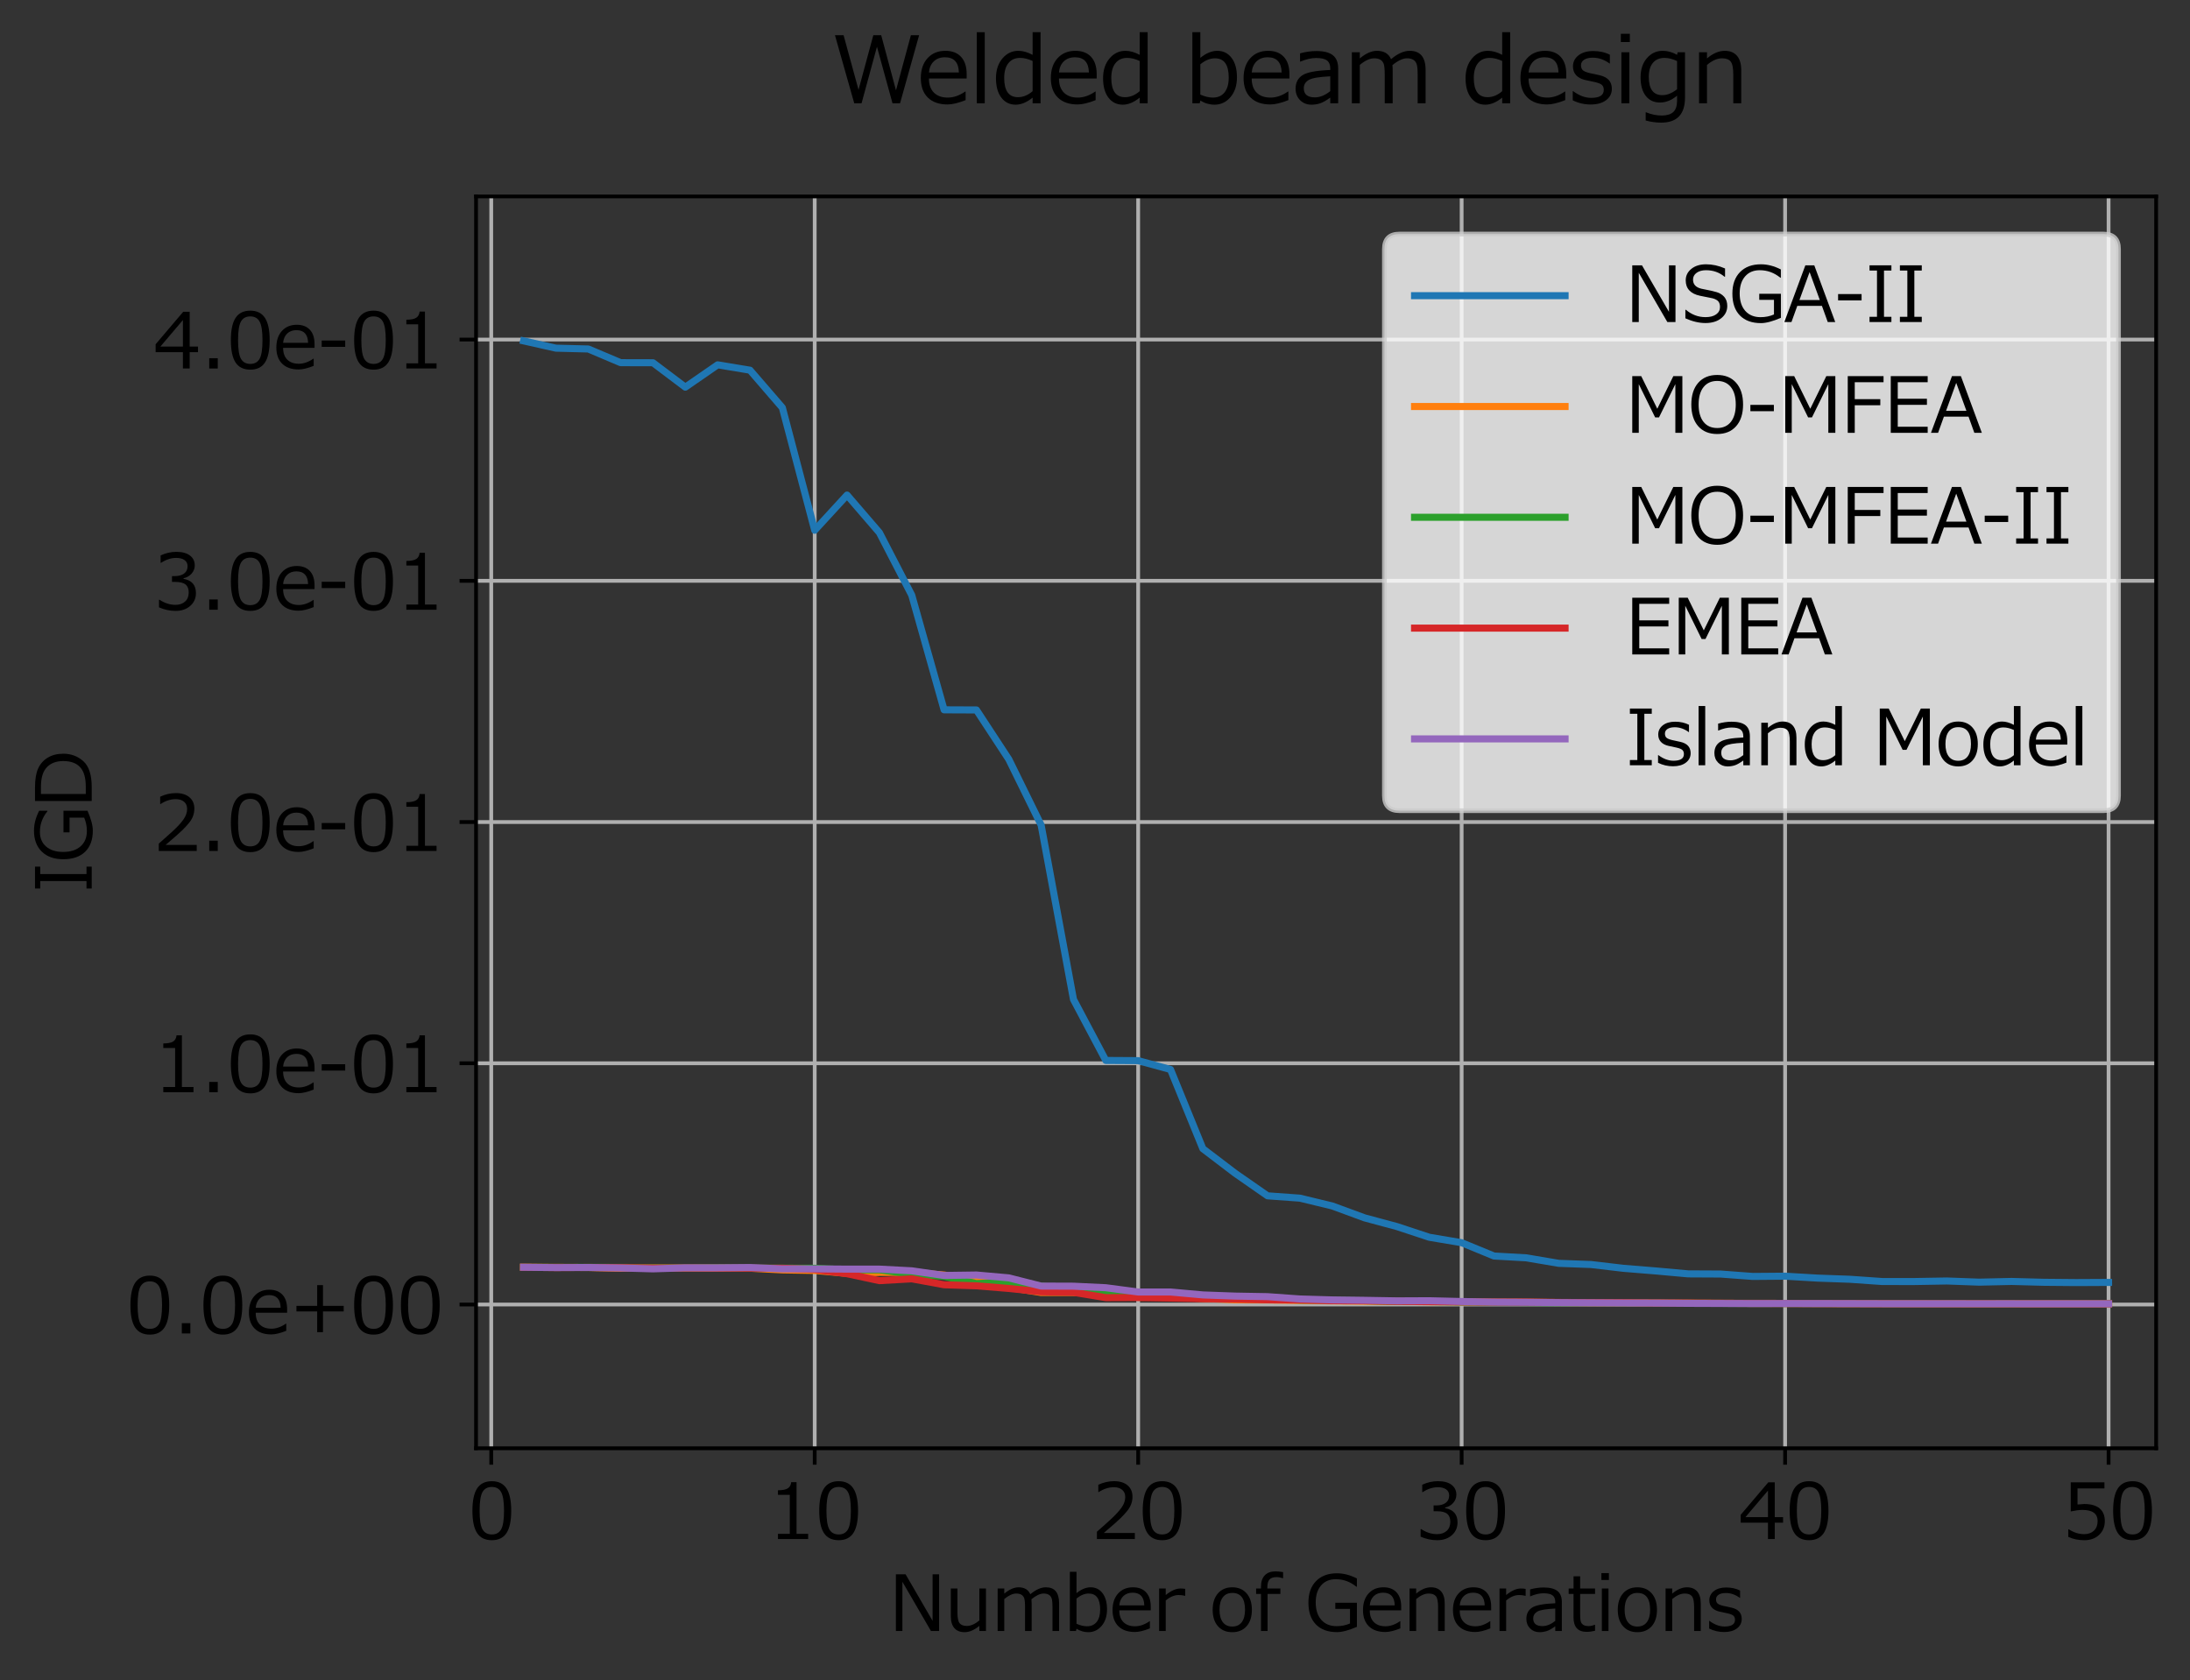 <?xml version="1.0" encoding="utf-8" standalone="no"?>
<!DOCTYPE svg PUBLIC "-//W3C//DTD SVG 1.1//EN"
  "http://www.w3.org/Graphics/SVG/1.1/DTD/svg11.dtd">
<svg height="357.182pt" version="1.1" viewBox="0 0 465.505 357.182" width="465.505pt" xmlns="http://www.w3.org/2000/svg" xmlns:xlink="http://www.w3.org/1999/xlink">
 <rect x="0" y="0" width="465.505" height="357.182" fill="#333333" stroke="none"/>
 <defs>
  <style type="text/css">*{stroke-linecap:butt;stroke-linejoin:round;}</style>
 </defs>
 <g id="figure_1">
  <g id="patch_1">
   <path d="M 0 357.182 
L 465.505 357.182 
L 465.505 0 
L 0 0 
z
" style="fill:none;"/>
  </g>
  <g id="axes_1">
   <g id="patch_2">
    <path d="M 101.185 307.872 
L 458.305 307.872 
L 458.305 41.76 
L 101.185 41.76 
z
" style="fill:none;"/>
   </g>
   <g id="matplotlib.axis_1">
    <g id="xtick_1">
     <g id="line2d_1">
      <path clip-path="url(#pd7002fd9f0)" d="M 104.417 307.872 
L 104.417 41.76 
" style="fill:none;stroke:#b0b0b0;stroke-linecap:square;stroke-width:0.8;"/>
     </g>
     <g id="line2d_2">
      <defs>
       <path d="M 0 0 
L 0 3.5 
" id="m27153bf58f" style="stroke:#000000;stroke-width:0.8;"/>
      </defs>
      <g>
       <use style="stroke:#000000;stroke-width:0.8;" x="104.417" xlink:href="#m27153bf58f" y="307.872"/>
      </g>
     </g>
     <g id="text_1">
      <!-- 0 -->
      <g transform="translate(99.448 327.17)scale(0.16 -0.16)">
       <defs>
        <path d="M 1991 -97 
Q 1159 -97 768 497 
Q 378 1091 378 2350 
Q 378 3609 770 4206 
Q 1163 4803 1991 4803 
Q 2813 4803 3206 4204 
Q 3600 3606 3600 2356 
Q 3600 1094 3209 498 
Q 2819 -97 1991 -97 
z
M 1991 4325 
Q 1456 4325 1215 3901 
Q 975 3478 975 2350 
Q 975 1231 1215 806 
Q 1456 381 1991 381 
Q 2525 381 2764 806 
Q 3003 1231 3003 2356 
Q 3003 3459 2765 3892 
Q 2528 4325 1991 4325 
z
" id="Meiryo-30" transform="scale(0.016)"/>
       </defs>
       <use xlink:href="#Meiryo-30"/>
      </g>
     </g>
    </g>
    <g id="xtick_2">
     <g id="line2d_3">
      <path clip-path="url(#pd7002fd9f0)" d="M 173.173 307.872 
L 173.173 41.76 
" style="fill:none;stroke:#b0b0b0;stroke-linecap:square;stroke-width:0.8;"/>
     </g>
     <g id="line2d_4">
      <g>
       <use style="stroke:#000000;stroke-width:0.8;" x="173.173" xlink:href="#m27153bf58f" y="307.872"/>
      </g>
     </g>
     <g id="text_2">
      <!-- 10 -->
      <g transform="translate(163.235 327.17)scale(0.16 -0.16)">
       <defs>
        <path d="M 3338 0 
L 831 0 
L 831 431 
L 1813 431 
L 1813 3669 
L 831 3669 
L 831 4050 
Q 1406 4053 1653 4214 
Q 1900 4375 1931 4725 
L 2375 4725 
L 2375 431 
L 3338 431 
L 3338 0 
z
" id="Meiryo-31" transform="scale(0.016)"/>
       </defs>
       <use xlink:href="#Meiryo-31"/>
       <use x="62.109" xlink:href="#Meiryo-30"/>
      </g>
     </g>
    </g>
    <g id="xtick_3">
     <g id="line2d_5">
      <path clip-path="url(#pd7002fd9f0)" d="M 241.929 307.872 
L 241.929 41.76 
" style="fill:none;stroke:#b0b0b0;stroke-linecap:square;stroke-width:0.8;"/>
     </g>
     <g id="line2d_6">
      <g>
       <use style="stroke:#000000;stroke-width:0.8;" x="241.929" xlink:href="#m27153bf58f" y="307.872"/>
      </g>
     </g>
     <g id="text_3">
      <!-- 20 -->
      <g transform="translate(231.992 327.17)scale(0.16 -0.16)">
       <defs>
        <path d="M 3606 0 
L 456 0 
L 456 609 
Q 956 1041 1579 1612 
Q 2203 2184 2506 2618 
Q 2809 3053 2809 3488 
Q 2809 3872 2554 4087 
Q 2300 4303 1863 4303 
Q 1222 4303 603 3897 
L 572 3897 
L 572 4506 
Q 1203 4806 1878 4806 
Q 2591 4806 3000 4461 
Q 3409 4116 3409 3519 
Q 3409 3200 3304 2909 
Q 3200 2619 2978 2344 
Q 2756 2069 2447 1759 
Q 2138 1450 1025 503 
L 3606 503 
L 3606 0 
z
" id="Meiryo-32" transform="scale(0.016)"/>
       </defs>
       <use xlink:href="#Meiryo-32"/>
       <use x="62.109" xlink:href="#Meiryo-30"/>
      </g>
     </g>
    </g>
    <g id="xtick_4">
     <g id="line2d_7">
      <path clip-path="url(#pd7002fd9f0)" d="M 310.685 307.872 
L 310.685 41.76 
" style="fill:none;stroke:#b0b0b0;stroke-linecap:square;stroke-width:0.8;"/>
     </g>
     <g id="line2d_8">
      <g>
       <use style="stroke:#000000;stroke-width:0.8;" x="310.685" xlink:href="#m27153bf58f" y="307.872"/>
      </g>
     </g>
     <g id="text_4">
      <!-- 30 -->
      <g transform="translate(300.748 327.17)scale(0.16 -0.16)">
       <defs>
        <path d="M 475 197 
L 475 825 
L 525 825 
Q 1159 406 1838 406 
Q 2338 406 2639 678 
Q 2941 950 2941 1434 
Q 2941 1884 2678 2096 
Q 2416 2309 1828 2309 
L 1553 2309 
L 1553 2791 
L 1766 2791 
Q 2272 2791 2559 3006 
Q 2847 3222 2847 3613 
Q 2847 3944 2595 4123 
Q 2344 4303 1903 4303 
Q 1269 4303 644 3894 
L 609 3894 
L 609 4509 
Q 1241 4806 1919 4806 
Q 2647 4806 3045 4501 
Q 3444 4197 3444 3678 
Q 3444 3297 3178 2997 
Q 2913 2697 2513 2616 
L 2513 2566 
Q 3541 2381 3541 1381 
Q 3541 734 3069 318 
Q 2597 -97 1853 -97 
Q 1144 -97 475 197 
z
" id="Meiryo-33" transform="scale(0.016)"/>
       </defs>
       <use xlink:href="#Meiryo-33"/>
       <use x="62.109" xlink:href="#Meiryo-30"/>
      </g>
     </g>
    </g>
    <g id="xtick_5">
     <g id="line2d_9">
      <path clip-path="url(#pd7002fd9f0)" d="M 379.442 307.872 
L 379.442 41.76 
" style="fill:none;stroke:#b0b0b0;stroke-linecap:square;stroke-width:0.8;"/>
     </g>
     <g id="line2d_10">
      <g>
       <use style="stroke:#000000;stroke-width:0.8;" x="379.442" xlink:href="#m27153bf58f" y="307.872"/>
      </g>
     </g>
     <g id="text_5">
      <!-- 40 -->
      <g transform="translate(369.504 327.17)scale(0.16 -0.16)">
       <defs>
        <path d="M 3713 1356 
L 3022 1356 
L 3022 0 
L 2459 0 
L 2459 1356 
L 194 1356 
L 194 2013 
L 2484 4709 
L 3022 4709 
L 3022 1819 
L 3713 1819 
L 3713 1356 
z
M 2459 1819 
L 2459 4022 
L 588 1819 
L 2459 1819 
z
" id="Meiryo-34" transform="scale(0.016)"/>
       </defs>
       <use xlink:href="#Meiryo-34"/>
       <use x="62.109" xlink:href="#Meiryo-30"/>
      </g>
     </g>
    </g>
    <g id="xtick_6">
     <g id="line2d_11">
      <path clip-path="url(#pd7002fd9f0)" d="M 448.198 307.872 
L 448.198 41.76 
" style="fill:none;stroke:#b0b0b0;stroke-linecap:square;stroke-width:0.8;"/>
     </g>
     <g id="line2d_12">
      <g>
       <use style="stroke:#000000;stroke-width:0.8;" x="448.198" xlink:href="#m27153bf58f" y="307.872"/>
      </g>
     </g>
     <g id="text_6">
      <!-- 50 -->
      <g transform="translate(438.26 327.17)scale(0.16 -0.16)">
       <defs>
        <path d="M 538 178 
L 538 803 
L 588 803 
Q 1197 406 1856 406 
Q 2363 406 2667 695 
Q 2972 984 2972 1494 
Q 2972 2419 1703 2419 
Q 1341 2419 741 2294 
L 741 4709 
L 3538 4709 
L 3538 4203 
L 1303 4203 
L 1303 2869 
Q 1716 2909 1859 2909 
Q 2700 2909 3134 2546 
Q 3569 2184 3569 1491 
Q 3569 791 3098 347 
Q 2628 -97 1869 -97 
Q 1131 -97 538 178 
z
" id="Meiryo-35" transform="scale(0.016)"/>
       </defs>
       <use xlink:href="#Meiryo-35"/>
       <use x="62.109" xlink:href="#Meiryo-30"/>
      </g>
     </g>
    </g>
    <g id="text_7">
     <!-- Number of Generations -->
     <g transform="translate(188.95 346.724)scale(0.16 -0.16)">
      <defs>
       <path d="M 4166 0 
L 3491 0 
L 1119 4088 
L 1119 0 
L 578 0 
L 578 4709 
L 1384 4709 
L 3625 847 
L 3625 4709 
L 4166 4709 
L 4166 0 
z
" id="Meiryo-4e" transform="scale(0.016)"/>
       <path d="M 3425 0 
L 2875 0 
L 2875 425 
Q 2234 -97 1647 -97 
Q 1094 -97 800 245 
Q 506 588 506 1225 
L 506 3531 
L 1056 3531 
L 1056 1547 
Q 1056 866 1239 644 
Q 1422 422 1834 422 
Q 2322 422 2875 875 
L 2875 3531 
L 3425 3531 
L 3425 0 
z
" id="Meiryo-75" transform="scale(0.016)"/>
       <path d="M 5084 0 
L 5084 1978 
Q 5084 2550 5004 2742 
Q 4925 2934 4761 3023 
Q 4597 3113 4347 3113 
Q 3919 3113 3338 2641 
Q 3356 2478 3356 2225 
L 3356 0 
L 2806 0 
L 2806 1978 
Q 2806 2566 2726 2752 
Q 2647 2938 2486 3025 
Q 2325 3113 2078 3113 
Q 1631 3113 1081 2656 
L 1081 0 
L 531 0 
L 531 3531 
L 1081 3531 
L 1081 3106 
Q 1709 3631 2269 3631 
Q 2991 3631 3244 3053 
Q 3925 3631 4538 3631 
Q 5634 3631 5634 2300 
L 5634 0 
L 5084 0 
z
" id="Meiryo-6d" transform="scale(0.016)"/>
       <path d="M 1084 188 
L 1038 0 
L 531 0 
L 531 4919 
L 1081 4919 
L 1081 3144 
Q 1684 3631 2253 3631 
Q 2875 3631 3245 3140 
Q 3616 2650 3616 1797 
Q 3616 953 3169 428 
Q 2722 -97 2063 -97 
Q 1547 -97 1084 188 
z
M 1081 2697 
L 1081 603 
Q 1550 394 1950 394 
Q 2469 394 2758 756 
Q 3047 1119 3047 1781 
Q 3047 3113 2094 3113 
Q 1588 3113 1081 2697 
z
" id="Meiryo-62" transform="scale(0.016)"/>
       <path d="M 834 2131 
L 2906 2131 
Q 2881 3184 1941 3184 
Q 1466 3184 1172 2903 
Q 878 2622 834 2131 
z
M 2125 -81 
Q 1244 -81 758 395 
Q 272 872 272 1744 
Q 272 2609 737 3120 
Q 1203 3631 1972 3631 
Q 2672 3631 3058 3212 
Q 3444 2794 3444 2019 
L 3444 1716 
L 834 1716 
Q 834 1078 1179 736 
Q 1525 394 2134 394 
Q 2741 394 3347 816 
L 3372 816 
L 3372 219 
Q 2619 -81 2125 -81 
z
" id="Meiryo-65" transform="scale(0.016)"/>
       <path d="M 531 0 
L 531 3531 
L 1081 3531 
L 1081 2988 
Q 1744 3531 2303 3531 
Q 2500 3531 2700 3500 
L 2700 2925 
L 2678 2925 
Q 2419 2988 2153 2988 
Q 1622 2988 1081 2538 
L 1081 0 
L 531 0 
z
" id="Meiryo-72" transform="scale(0.016)"/>
       <path id="Meiryo-20" transform="scale(0.016)"/>
       <path d="M 1900 -97 
Q 1147 -97 709 401 
Q 272 900 272 1763 
Q 272 2625 712 3128 
Q 1153 3631 1900 3631 
Q 2647 3631 3087 3131 
Q 3528 2631 3528 1763 
Q 3528 894 3089 398 
Q 2650 -97 1900 -97 
z
M 1900 3163 
Q 1391 3163 1116 2803 
Q 841 2444 841 1763 
Q 841 1091 1116 731 
Q 1391 372 1900 372 
Q 2409 372 2684 731 
Q 2959 1091 2959 1763 
Q 2959 3163 1900 3163 
z
" id="Meiryo-6f" transform="scale(0.016)"/>
       <path d="M 2409 4384 
L 2391 4384 
Q 2103 4478 1881 4478 
Q 1459 4478 1281 4281 
Q 1103 4084 1103 3634 
L 1103 3531 
L 2184 3531 
L 2184 3081 
L 1122 3081 
L 1122 0 
L 572 0 
L 572 3081 
L 169 3081 
L 169 3531 
L 572 3531 
L 572 3669 
Q 572 4291 884 4622 
Q 1197 4953 1778 4953 
Q 2063 4953 2409 4891 
L 2409 4384 
z
" id="Meiryo-66" transform="scale(0.016)"/>
       <path d="M 4319 350 
Q 3306 -91 2663 -91 
Q 1538 -91 914 546 
Q 291 1184 291 2359 
Q 291 3500 925 4147 
Q 1559 4794 2663 4794 
Q 3478 4794 4316 4366 
L 4316 3681 
L 4272 3681 
Q 3506 4303 2563 4303 
Q 1788 4303 1342 3784 
Q 897 3266 897 2378 
Q 897 1450 1361 926 
Q 1825 403 2634 403 
Q 3228 403 3744 628 
L 3744 1841 
L 2522 1841 
L 2522 2347 
L 4319 2347 
L 4319 350 
z
" id="Meiryo-47" transform="scale(0.016)"/>
       <path d="M 3450 0 
L 2900 0 
L 2900 1978 
Q 2900 2666 2719 2889 
Q 2538 3113 2122 3113 
Q 1631 3113 1081 2656 
L 1081 0 
L 531 0 
L 531 3531 
L 1081 3531 
L 1081 3106 
Q 1703 3631 2309 3631 
Q 2856 3631 3153 3289 
Q 3450 2947 3450 2300 
L 3450 0 
z
" id="Meiryo-6e" transform="scale(0.016)"/>
       <path d="M 2663 841 
L 2663 1866 
Q 1497 1813 1164 1608 
Q 831 1403 831 1044 
Q 831 409 1600 409 
Q 2122 409 2663 841 
z
M 2663 0 
L 2663 394 
Q 2222 75 1937 -11 
Q 1653 -97 1359 -97 
Q 888 -97 575 215 
Q 263 528 263 1009 
Q 263 1625 727 1936 
Q 1191 2247 2663 2306 
L 2663 2413 
Q 2663 2781 2444 2957 
Q 2225 3134 1675 3134 
Q 1191 3134 597 2884 
L 572 2884 
L 572 3456 
Q 1156 3616 1697 3616 
Q 2481 3616 2845 3323 
Q 3209 3031 3209 2416 
L 3209 0 
L 2663 0 
z
" id="Meiryo-61" transform="scale(0.016)"/>
       <path d="M 1647 -69 
Q 553 -69 553 1134 
L 553 3081 
L 150 3081 
L 150 3531 
L 556 3531 
L 556 4547 
L 1103 4547 
L 1103 3531 
L 2341 3531 
L 2341 3081 
L 1103 3081 
L 1103 1447 
Q 1103 891 1179 727 
Q 1256 563 1412 486 
Q 1569 409 1813 409 
Q 2044 409 2322 522 
L 2341 522 
L 2341 22 
Q 1969 -69 1647 -69 
z
" id="Meiryo-74" transform="scale(0.016)"/>
       <path d="M 1122 4238 
L 500 4238 
L 500 4809 
L 1122 4809 
L 1122 4238 
z
M 1088 0 
L 538 0 
L 538 3531 
L 1088 3531 
L 1088 0 
z
" id="Meiryo-69" transform="scale(0.016)"/>
       <path d="M 1528 -84 
Q 866 -84 284 206 
L 284 844 
L 306 844 
Q 938 375 1559 375 
Q 2431 375 2431 925 
Q 2431 1141 2315 1259 
Q 2200 1378 1834 1463 
Q 1528 1522 1131 1615 
Q 734 1709 517 1945 
Q 300 2181 300 2550 
Q 300 3019 681 3317 
Q 1063 3616 1700 3616 
Q 2356 3616 2853 3359 
L 2853 2753 
L 2831 2753 
Q 2284 3156 1672 3156 
Q 1294 3156 1075 3017 
Q 856 2878 856 2631 
Q 856 2413 973 2297 
Q 1091 2181 1441 2094 
L 2131 1944 
Q 2559 1850 2775 1614 
Q 2991 1378 2991 1003 
Q 2991 519 2594 217 
Q 2197 -84 1528 -84 
z
" id="Meiryo-73" transform="scale(0.016)"/>
      </defs>
      <use xlink:href="#Meiryo-4e"/>
      <use x="74.121" xlink:href="#Meiryo-75"/>
      <use x="135.938" xlink:href="#Meiryo-6d"/>
      <use x="231.885" xlink:href="#Meiryo-62"/>
      <use x="292.725" xlink:href="#Meiryo-65"/>
      <use x="350.439" xlink:href="#Meiryo-72"/>
      <use x="391.748" xlink:href="#Meiryo-20"/>
      <use x="425.732" xlink:href="#Meiryo-6f"/>
      <use x="485.107" xlink:href="#Meiryo-66"/>
      <use x="518.652" xlink:href="#Meiryo-20"/>
      <use x="552.637" xlink:href="#Meiryo-47"/>
      <use x="625.439" xlink:href="#Meiryo-65"/>
      <use x="683.154" xlink:href="#Meiryo-6e"/>
      <use x="744.971" xlink:href="#Meiryo-65"/>
      <use x="802.686" xlink:href="#Meiryo-72"/>
      <use x="842.619" xlink:href="#Meiryo-61"/>
      <use x="900.627" xlink:href="#Meiryo-74"/>
      <use x="938.518" xlink:href="#Meiryo-69"/>
      <use x="963.908" xlink:href="#Meiryo-6f"/>
      <use x="1023.283" xlink:href="#Meiryo-6e"/>
      <use x="1085.1" xlink:href="#Meiryo-73"/>
     </g>
    </g>
   </g>
   <g id="matplotlib.axis_2">
    <g id="ytick_1">
     <g id="line2d_13">
      <path clip-path="url(#pd7002fd9f0)" d="M 101.185 277.316 
L 458.305 277.316 
" style="fill:none;stroke:#b0b0b0;stroke-linecap:square;stroke-width:0.8;"/>
     </g>
     <g id="line2d_14">
      <defs>
       <path d="M 0 0 
L -3.5 0 
" id="mb7d73dfcbd" style="stroke:#000000;stroke-width:0.8;"/>
      </defs>
      <g>
       <use style="stroke:#000000;stroke-width:0.8;" x="101.185" xlink:href="#mb7d73dfcbd" y="277.316"/>
      </g>
     </g>
     <g id="text_8">
      <!-- 0.0e+00 -->
      <g transform="translate(26.755 283.465)scale(0.16 -0.16)">
       <defs>
        <path d="M 1472 0 
L 763 0 
L 763 853 
L 1472 853 
L 1472 0 
z
" id="Meiryo-2e" transform="scale(0.016)"/>
        <path d="M 4534 1828 
L 2813 1828 
L 2813 106 
L 2331 106 
L 2331 1828 
L 609 1828 
L 609 2291 
L 2331 2291 
L 2331 4013 
L 2813 4013 
L 2813 2291 
L 4534 2291 
L 4534 1828 
z
" id="Meiryo-2b" transform="scale(0.016)"/>
       </defs>
       <use xlink:href="#Meiryo-30"/>
       <use x="62.109" xlink:href="#Meiryo-2e"/>
       <use x="97.021" xlink:href="#Meiryo-30"/>
       <use x="159.131" xlink:href="#Meiryo-65"/>
       <use x="216.846" xlink:href="#Meiryo-2b"/>
       <use x="297.217" xlink:href="#Meiryo-30"/>
       <use x="359.326" xlink:href="#Meiryo-30"/>
      </g>
     </g>
    </g>
    <g id="ytick_2">
     <g id="line2d_15">
      <path clip-path="url(#pd7002fd9f0)" d="M 101.185 226.033 
L 458.305 226.033 
" style="fill:none;stroke:#b0b0b0;stroke-linecap:square;stroke-width:0.8;"/>
     </g>
     <g id="line2d_16">
      <g>
       <use style="stroke:#000000;stroke-width:0.8;" x="101.185" xlink:href="#mb7d73dfcbd" y="226.033"/>
      </g>
     </g>
     <g id="text_9">
      <!-- 1.0e-01 -->
      <g transform="translate(32.583 232.182)scale(0.16 -0.16)">
       <defs>
        <path d="M 2381 1797 
L 431 1797 
L 431 2322 
L 2381 2322 
L 2381 1797 
z
" id="Meiryo-2d" transform="scale(0.016)"/>
       </defs>
       <use xlink:href="#Meiryo-31"/>
       <use x="62.109" xlink:href="#Meiryo-2e"/>
       <use x="97.021" xlink:href="#Meiryo-30"/>
       <use x="159.131" xlink:href="#Meiryo-65"/>
       <use x="216.846" xlink:href="#Meiryo-2d"/>
       <use x="260.791" xlink:href="#Meiryo-30"/>
       <use x="322.9" xlink:href="#Meiryo-31"/>
      </g>
     </g>
    </g>
    <g id="ytick_3">
     <g id="line2d_17">
      <path clip-path="url(#pd7002fd9f0)" d="M 101.185 174.75 
L 458.305 174.75 
" style="fill:none;stroke:#b0b0b0;stroke-linecap:square;stroke-width:0.8;"/>
     </g>
     <g id="line2d_18">
      <g>
       <use style="stroke:#000000;stroke-width:0.8;" x="101.185" xlink:href="#mb7d73dfcbd" y="174.75"/>
      </g>
     </g>
     <g id="text_10">
      <!-- 2.0e-01 -->
      <g transform="translate(32.583 180.899)scale(0.16 -0.16)">
       <use xlink:href="#Meiryo-32"/>
       <use x="62.109" xlink:href="#Meiryo-2e"/>
       <use x="97.021" xlink:href="#Meiryo-30"/>
       <use x="159.131" xlink:href="#Meiryo-65"/>
       <use x="216.846" xlink:href="#Meiryo-2d"/>
       <use x="260.791" xlink:href="#Meiryo-30"/>
       <use x="322.9" xlink:href="#Meiryo-31"/>
      </g>
     </g>
    </g>
    <g id="ytick_4">
     <g id="line2d_19">
      <path clip-path="url(#pd7002fd9f0)" d="M 101.185 123.468 
L 458.305 123.468 
" style="fill:none;stroke:#b0b0b0;stroke-linecap:square;stroke-width:0.8;"/>
     </g>
     <g id="line2d_20">
      <g>
       <use style="stroke:#000000;stroke-width:0.8;" x="101.185" xlink:href="#mb7d73dfcbd" y="123.468"/>
      </g>
     </g>
     <g id="text_11">
      <!-- 3.0e-01 -->
      <g transform="translate(32.583 129.616)scale(0.16 -0.16)">
       <use xlink:href="#Meiryo-33"/>
       <use x="62.109" xlink:href="#Meiryo-2e"/>
       <use x="97.021" xlink:href="#Meiryo-30"/>
       <use x="159.131" xlink:href="#Meiryo-65"/>
       <use x="216.846" xlink:href="#Meiryo-2d"/>
       <use x="260.791" xlink:href="#Meiryo-30"/>
       <use x="322.9" xlink:href="#Meiryo-31"/>
      </g>
     </g>
    </g>
    <g id="ytick_5">
     <g id="line2d_21">
      <path clip-path="url(#pd7002fd9f0)" d="M 101.185 72.185 
L 458.305 72.185 
" style="fill:none;stroke:#b0b0b0;stroke-linecap:square;stroke-width:0.8;"/>
     </g>
     <g id="line2d_22">
      <g>
       <use style="stroke:#000000;stroke-width:0.8;" x="101.185" xlink:href="#mb7d73dfcbd" y="72.185"/>
      </g>
     </g>
     <g id="text_12">
      <!-- 4.0e-01 -->
      <g transform="translate(32.583 78.334)scale(0.16 -0.16)">
       <use xlink:href="#Meiryo-34"/>
       <use x="62.109" xlink:href="#Meiryo-2e"/>
       <use x="97.021" xlink:href="#Meiryo-30"/>
       <use x="159.131" xlink:href="#Meiryo-65"/>
       <use x="216.846" xlink:href="#Meiryo-2d"/>
       <use x="260.791" xlink:href="#Meiryo-30"/>
       <use x="322.9" xlink:href="#Meiryo-31"/>
      </g>
     </g>
    </g>
    <g id="text_13">
     <!-- IGD -->
     <g transform="translate(19.497 189.855)rotate(-90)scale(0.16 -0.16)">
      <defs>
       <path d="M 2197 0 
L 381 0 
L 381 434 
L 1000 434 
L 1000 4275 
L 381 4275 
L 381 4709 
L 2197 4709 
L 2197 4275 
L 1581 4275 
L 1581 434 
L 2197 434 
L 2197 0 
z
" id="Meiryo-49" transform="scale(0.016)"/>
       <path d="M 578 0 
L 578 4709 
L 1713 4709 
Q 2706 4709 3275 4450 
Q 3844 4191 4173 3658 
Q 4503 3125 4503 2350 
Q 4503 1388 3879 694 
Q 3256 0 1725 0 
L 578 0 
z
M 1159 4216 
L 1159 494 
L 1766 494 
Q 2881 494 3387 966 
Q 3894 1438 3894 2359 
Q 3894 3234 3381 3725 
Q 2869 4216 1766 4216 
L 1159 4216 
z
" id="Meiryo-44" transform="scale(0.016)"/>
      </defs>
      <use xlink:href="#Meiryo-49"/>
      <use x="40.332" xlink:href="#Meiryo-47"/>
      <use x="113.135" xlink:href="#Meiryo-44"/>
     </g>
    </g>
   </g>
   <g id="line2d_23">
    <path clip-path="url(#pd7002fd9f0)" d="M 111.292 72.465 
L 118.168 74.014 
L 125.043 74.187 
L 131.919 77.096 
L 138.795 77.113 
L 145.67 82.303 
L 152.546 77.554 
L 159.422 78.696 
L 166.297 86.663 
L 173.173 112.727 
L 180.048 105.24 
L 186.924 113.225 
L 193.8 126.52 
L 200.675 150.892 
L 207.551 150.921 
L 214.427 161.41 
L 221.302 175.393 
L 228.178 212.459 
L 235.053 225.43 
L 241.929 225.472 
L 248.805 227.351 
L 255.68 244.191 
L 262.556 249.425 
L 269.432 254.209 
L 276.307 254.705 
L 283.183 256.365 
L 290.058 258.896 
L 296.934 260.747 
L 303.81 263.016 
L 310.685 264.176 
L 317.561 267.003 
L 324.437 267.392 
L 331.312 268.56 
L 338.188 268.81 
L 345.063 269.618 
L 351.939 270.178 
L 358.815 270.799 
L 365.69 270.833 
L 372.566 271.346 
L 379.442 271.291 
L 386.317 271.7 
L 393.193 271.946 
L 400.068 272.425 
L 406.944 272.429 
L 413.82 272.312 
L 420.695 272.561 
L 427.571 272.409 
L 434.447 272.59 
L 441.322 272.651 
L 448.198 272.616 
" style="fill:none;stroke:#1f77b4;stroke-linecap:square;stroke-width:1.5;"/>
   </g>
   <g id="line2d_24">
    <path clip-path="url(#pd7002fd9f0)" d="M 111.292 269.39 
L 118.168 269.414 
L 125.043 269.442 
L 131.919 269.614 
L 138.795 269.485 
L 145.67 269.61 
L 152.546 269.597 
L 159.422 269.597 
L 166.297 269.955 
L 173.173 270.074 
L 180.048 270.688 
L 186.924 270.487 
L 193.8 270.487 
L 200.675 271.041 
L 207.551 272.068 
L 214.427 273.679 
L 221.302 274.76 
L 228.178 274.76 
L 235.053 274.995 
L 241.929 275.792 
L 248.805 275.72 
L 255.68 276.029 
L 262.556 276.317 
L 269.432 276.345 
L 276.307 276.441 
L 283.183 276.527 
L 290.058 276.612 
L 296.934 276.665 
L 303.81 276.714 
L 310.685 276.715 
L 317.561 276.805 
L 324.437 276.821 
L 331.312 276.889 
L 338.188 276.914 
L 345.063 276.974 
L 351.939 276.997 
L 358.815 277.026 
L 365.69 277.05 
L 372.566 277.063 
L 379.442 277.069 
L 386.317 277.1 
L 393.193 277.115 
L 400.068 277.114 
L 406.944 277.124 
L 413.82 277.138 
L 420.695 277.152 
L 427.571 277.148 
L 434.447 277.152 
L 441.322 277.152 
L 448.198 277.159 
" style="fill:none;stroke:#ff7f0e;stroke-linecap:square;stroke-width:1.5;"/>
   </g>
   <g id="line2d_25">
    <path clip-path="url(#pd7002fd9f0)" d="M 111.292 269.39 
L 118.168 269.431 
L 125.043 269.413 
L 131.919 269.425 
L 138.795 269.463 
L 145.67 269.51 
L 152.546 269.447 
L 159.422 269.588 
L 166.297 269.587 
L 173.173 269.609 
L 180.048 269.941 
L 186.924 269.946 
L 193.8 270.865 
L 200.675 271.332 
L 207.551 272.865 
L 214.427 272.506 
L 221.302 273.385 
L 228.178 274.114 
L 235.053 274.665 
L 241.929 274.951 
L 248.805 275.501 
L 255.68 275.878 
L 262.556 276.135 
L 269.432 276.152 
L 276.307 276.363 
L 283.183 276.402 
L 290.058 276.512 
L 296.934 276.642 
L 303.81 276.697 
L 310.685 276.774 
L 317.561 276.824 
L 324.437 276.895 
L 331.312 276.936 
L 338.188 276.942 
L 345.063 277.017 
L 351.939 277.044 
L 358.815 277.049 
L 365.69 277.067 
L 372.566 277.099 
L 379.442 277.106 
L 386.317 277.099 
L 393.193 277.122 
L 400.068 277.132 
L 406.944 277.144 
L 413.82 277.147 
L 420.695 277.146 
L 427.571 277.157 
L 434.447 277.16 
L 441.322 277.152 
L 448.198 277.154 
" style="fill:none;stroke:#2ca02c;stroke-linecap:square;stroke-width:1.5;"/>
   </g>
   <g id="line2d_26">
    <path clip-path="url(#pd7002fd9f0)" d="M 111.292 269.39 
L 118.168 269.465 
L 125.043 269.428 
L 131.919 269.467 
L 138.795 269.536 
L 145.67 269.535 
L 152.546 269.563 
L 159.422 269.593 
L 166.297 269.601 
L 173.173 269.863 
L 180.048 270.772 
L 186.924 272.241 
L 193.8 271.855 
L 200.675 273.116 
L 207.551 273.341 
L 214.427 273.902 
L 221.302 274.607 
L 228.178 274.723 
L 235.053 275.857 
L 241.929 275.832 
L 248.805 275.947 
L 255.68 276.082 
L 262.556 276.168 
L 269.432 276.319 
L 276.307 276.35 
L 283.183 276.509 
L 290.058 276.515 
L 296.934 276.659 
L 303.81 276.707 
L 310.685 276.759 
L 317.561 276.786 
L 324.437 276.806 
L 331.312 276.866 
L 338.188 276.908 
L 345.063 276.929 
L 351.939 277.003 
L 358.815 277.005 
L 365.69 277.052 
L 372.566 277.086 
L 379.442 277.101 
L 386.317 277.101 
L 393.193 277.125 
L 400.068 277.14 
L 406.944 277.149 
L 413.82 277.155 
L 420.695 277.152 
L 427.571 277.156 
L 434.447 277.162 
L 441.322 277.162 
L 448.198 277.166 
" style="fill:none;stroke:#d62728;stroke-linecap:square;stroke-width:1.5;"/>
   </g>
   <g id="line2d_27">
    <path clip-path="url(#pd7002fd9f0)" d="M 111.292 269.39 
L 118.168 269.465 
L 125.043 269.435 
L 131.919 269.544 
L 138.795 269.734 
L 145.67 269.511 
L 152.546 269.51 
L 159.422 269.448 
L 166.297 269.739 
L 173.173 269.739 
L 180.048 269.79 
L 186.924 269.79 
L 193.8 270.149 
L 200.675 271.136 
L 207.551 271.042 
L 214.427 271.651 
L 221.302 273.395 
L 228.178 273.419 
L 235.053 273.746 
L 241.929 274.654 
L 248.805 274.654 
L 255.68 275.276 
L 262.556 275.525 
L 269.432 275.645 
L 276.307 276.135 
L 283.183 276.336 
L 290.058 276.423 
L 296.934 276.541 
L 303.81 276.511 
L 310.685 276.675 
L 317.561 276.805 
L 324.437 276.842 
L 331.312 276.905 
L 338.188 276.951 
L 345.063 276.994 
L 351.939 277.009 
L 358.815 277.065 
L 365.69 277.09 
L 372.566 277.111 
L 379.442 277.104 
L 386.317 277.109 
L 393.193 277.126 
L 400.068 277.144 
L 406.944 277.148 
L 413.82 277.152 
L 420.695 277.156 
L 427.571 277.153 
L 434.447 277.167 
L 441.322 277.163 
L 448.198 277.163 
" style="fill:none;stroke:#9467bd;stroke-linecap:square;stroke-width:1.5;"/>
   </g>
   <g id="patch_3">
    <path d="M 101.185 307.872 
L 101.185 41.76 
" style="fill:none;stroke:#000000;stroke-linecap:square;stroke-linejoin:miter;stroke-width:0.8;"/>
   </g>
   <g id="patch_4">
    <path d="M 458.305 307.872 
L 458.305 41.76 
" style="fill:none;stroke:#000000;stroke-linecap:square;stroke-linejoin:miter;stroke-width:0.8;"/>
   </g>
   <g id="patch_5">
    <path d="M 101.185 307.872 
L 458.305 307.872 
" style="fill:none;stroke:#000000;stroke-linecap:square;stroke-linejoin:miter;stroke-width:0.8;"/>
   </g>
   <g id="patch_6">
    <path d="M 101.185 41.76 
L 458.305 41.76 
" style="fill:none;stroke:#000000;stroke-linecap:square;stroke-linejoin:miter;stroke-width:0.8;"/>
   </g>
   <g id="legend_1">
    <g id="patch_7">
     <path d="M 297.473 172.335 
L 447.105 172.335 
Q 450.305 172.335 450.305 169.135 
L 450.305 52.96 
Q 450.305 49.76 447.105 49.76 
L 297.473 49.76 
Q 294.272 49.76 294.272 52.96 
L 294.272 169.135 
Q 294.272 172.335 297.473 172.335 
z
" style="fill:#ffffff;opacity:0.8;stroke:#cccccc;stroke-linejoin:miter;"/>
    </g>
    <g id="line2d_28">
     <path d="M 300.673 62.858 
L 332.673 62.858 
" style="fill:none;stroke:#1f77b4;stroke-linecap:square;stroke-width:1.5;"/>
    </g>
    <g id="line2d_29"/>
    <g id="text_14">
     <!-- NSGA-II -->
     <g transform="translate(345.473 68.457)scale(0.16 -0.16)">
      <defs>
       <path d="M 2022 -84 
Q 1228 -84 356 309 
L 356 1019 
L 397 1019 
Q 1116 406 2028 406 
Q 2591 406 2911 636 
Q 3231 866 3231 1247 
Q 3231 1541 3095 1708 
Q 2959 1875 2622 1969 
L 1572 2181 
Q 988 2303 686 2623 
Q 384 2944 384 3456 
Q 384 4038 853 4416 
Q 1322 4794 2075 4794 
Q 2863 4794 3650 4447 
L 3650 3763 
L 3606 3763 
Q 2956 4303 2075 4303 
Q 1588 4303 1289 4087 
Q 991 3872 991 3522 
Q 991 2938 1672 2769 
Q 2066 2697 2548 2589 
Q 3031 2481 3239 2364 
Q 3447 2247 3576 2097 
Q 3706 1947 3770 1756 
Q 3834 1566 3834 1334 
Q 3834 722 3337 319 
Q 2841 -84 2022 -84 
z
" id="Meiryo-53" transform="scale(0.016)"/>
       <path d="M 3000 1828 
L 2153 4150 
L 1309 1828 
L 3000 1828 
z
M 3659 0 
L 3175 1344 
L 1131 1344 
L 647 0 
L 56 0 
L 1800 4709 
L 2541 4709 
L 4281 0 
L 3659 0 
z
" id="Meiryo-41" transform="scale(0.016)"/>
      </defs>
      <use xlink:href="#Meiryo-4e"/>
      <use x="74.121" xlink:href="#Meiryo-53"/>
      <use x="137.598" xlink:href="#Meiryo-47"/>
      <use x="210.4" xlink:href="#Meiryo-41"/>
      <use x="275.799" xlink:href="#Meiryo-2d"/>
      <use x="318.369" xlink:href="#Meiryo-49"/>
      <use x="358.701" xlink:href="#Meiryo-49"/>
     </g>
    </g>
    <g id="line2d_30">
     <path d="M 300.673 86.412 
L 332.673 86.412 
" style="fill:none;stroke:#ff7f0e;stroke-linecap:square;stroke-width:1.5;"/>
    </g>
    <g id="line2d_31"/>
    <g id="text_15">
     <!-- MO-MFEA -->
     <g transform="translate(345.473 92.013)scale(0.16 -0.16)">
      <defs>
       <path d="M 4738 0 
L 4156 0 
L 4156 4044 
L 2797 1281 
L 2478 1281 
L 1119 4044 
L 1119 0 
L 578 0 
L 578 4709 
L 1322 4709 
L 2656 2000 
L 3988 4709 
L 4738 4709 
L 4738 0 
z
" id="Meiryo-4d" transform="scale(0.016)"/>
       <path d="M 2438 -97 
Q 1434 -97 862 551 
Q 291 1200 291 2353 
Q 291 3503 864 4154 
Q 1438 4806 2438 4806 
Q 3441 4806 4014 4154 
Q 4588 3503 4588 2353 
Q 4588 1206 4014 554 
Q 3441 -97 2438 -97 
z
M 2441 4309 
Q 1709 4309 1303 3796 
Q 897 3284 897 2353 
Q 897 1422 1303 911 
Q 1709 400 2441 400 
Q 3169 400 3575 911 
Q 3981 1422 3981 2353 
Q 3981 3291 3575 3800 
Q 3169 4309 2441 4309 
z
" id="Meiryo-4f" transform="scale(0.016)"/>
       <path d="M 3550 4203 
L 1159 4203 
L 1159 2797 
L 3281 2797 
L 3281 2291 
L 1159 2291 
L 1159 0 
L 578 0 
L 578 4709 
L 3550 4709 
L 3550 4203 
z
" id="Meiryo-46" transform="scale(0.016)"/>
       <path d="M 3644 0 
L 578 0 
L 578 4709 
L 3644 4709 
L 3644 4203 
L 1159 4203 
L 1159 2831 
L 3581 2831 
L 3581 2325 
L 1159 2325 
L 1159 506 
L 3644 506 
L 3644 0 
z
" id="Meiryo-45" transform="scale(0.016)"/>
      </defs>
      <use xlink:href="#Meiryo-4d"/>
      <use x="83.057" xlink:href="#Meiryo-4f"/>
      <use x="159.277" xlink:href="#Meiryo-2d"/>
      <use x="203.223" xlink:href="#Meiryo-4d"/>
      <use x="286.279" xlink:href="#Meiryo-46"/>
      <use x="343.408" xlink:href="#Meiryo-45"/>
      <use x="405.176" xlink:href="#Meiryo-41"/>
     </g>
    </g>
    <g id="line2d_32">
     <path d="M 300.673 109.968 
L 332.673 109.968 
" style="fill:none;stroke:#2ca02c;stroke-linecap:square;stroke-width:1.5;"/>
    </g>
    <g id="line2d_33"/>
    <g id="text_16">
     <!-- MO-MFEA-II -->
     <g transform="translate(345.473 115.567)scale(0.16 -0.16)">
      <use xlink:href="#Meiryo-4d"/>
      <use x="83.057" xlink:href="#Meiryo-4f"/>
      <use x="159.277" xlink:href="#Meiryo-2d"/>
      <use x="203.223" xlink:href="#Meiryo-4d"/>
      <use x="286.279" xlink:href="#Meiryo-46"/>
      <use x="343.408" xlink:href="#Meiryo-45"/>
      <use x="405.176" xlink:href="#Meiryo-41"/>
      <use x="470.574" xlink:href="#Meiryo-2d"/>
      <use x="513.145" xlink:href="#Meiryo-49"/>
      <use x="553.477" xlink:href="#Meiryo-49"/>
     </g>
    </g>
    <g id="line2d_34">
     <path d="M 300.673 133.523 
L 332.673 133.523 
" style="fill:none;stroke:#d62728;stroke-linecap:square;stroke-width:1.5;"/>
    </g>
    <g id="line2d_35"/>
    <g id="text_17">
     <!-- EMEA -->
     <g transform="translate(345.473 139.123)scale(0.16 -0.16)">
      <use xlink:href="#Meiryo-45"/>
      <use x="61.768" xlink:href="#Meiryo-4d"/>
      <use x="144.824" xlink:href="#Meiryo-45"/>
      <use x="206.592" xlink:href="#Meiryo-41"/>
     </g>
    </g>
    <g id="line2d_36">
     <path d="M 300.673 157.077 
L 332.673 157.077 
" style="fill:none;stroke:#9467bd;stroke-linecap:square;stroke-width:1.5;"/>
    </g>
    <g id="line2d_37"/>
    <g id="text_18">
     <!-- Island Model -->
     <g transform="translate(345.473 162.678)scale(0.16 -0.16)">
      <defs>
       <path d="M 1088 0 
L 538 0 
L 538 4919 
L 1088 4919 
L 1088 0 
z
" id="Meiryo-6c" transform="scale(0.016)"/>
       <path d="M 2813 838 
L 2813 2928 
Q 2350 3141 1947 3141 
Q 1428 3141 1137 2777 
Q 847 2413 847 1753 
Q 847 422 1800 422 
Q 2334 422 2813 838 
z
M 2813 0 
L 2813 391 
Q 2209 -97 1644 -97 
Q 1019 -97 648 393 
Q 278 884 278 1734 
Q 278 2575 725 3103 
Q 1172 3631 1828 3631 
Q 2288 3631 2813 3353 
L 2813 4919 
L 3363 4919 
L 3363 0 
L 2813 0 
z
" id="Meiryo-64" transform="scale(0.016)"/>
      </defs>
      <use xlink:href="#Meiryo-49"/>
      <use x="38.957" xlink:href="#Meiryo-73"/>
      <use x="88.762" xlink:href="#Meiryo-6c"/>
      <use x="114.152" xlink:href="#Meiryo-61"/>
      <use x="172.16" xlink:href="#Meiryo-6e"/>
      <use x="233.977" xlink:href="#Meiryo-64"/>
      <use x="294.816" xlink:href="#Meiryo-20"/>
      <use x="328.801" xlink:href="#Meiryo-4d"/>
      <use x="411.857" xlink:href="#Meiryo-6f"/>
      <use x="471.232" xlink:href="#Meiryo-64"/>
      <use x="532.072" xlink:href="#Meiryo-65"/>
      <use x="589.787" xlink:href="#Meiryo-6c"/>
     </g>
    </g>
   </g>
  </g>
  <g id="text_19">
   <!-- Welded beam design -->
   <g transform="translate(176.577 21.957)scale(0.192 -0.192)">
    <defs>
     <path d="M 6116 4709 
L 4797 0 
L 4275 0 
L 3200 3913 
L 2134 0 
L 1628 0 
L 294 4709 
L 891 4709 
L 1925 931 
L 2947 4709 
L 3494 4709 
L 4516 897 
L 5547 4709 
L 6116 4709 
z
" id="Meiryo-57" transform="scale(0.016)"/>
     <path d="M 3353 400 
Q 3353 -1338 1706 -1338 
Q 1166 -1338 631 -1191 
L 631 -622 
L 656 -622 
Q 1203 -847 1738 -847 
Q 2278 -847 2540 -605 
Q 2803 -363 2803 178 
L 2803 528 
Q 2238 53 1619 53 
Q 991 53 634 515 
Q 278 978 278 1797 
Q 278 2616 717 3123 
Q 1156 3631 1806 3631 
Q 2319 3631 2803 3353 
L 2844 3531 
L 3353 3531 
L 3353 400 
z
M 2803 972 
L 2803 2925 
Q 2338 3141 1934 3141 
Q 1419 3141 1133 2800 
Q 847 2459 847 1825 
Q 847 563 1784 563 
Q 2281 563 2803 972 
z
" id="Meiryo-67" transform="scale(0.016)"/>
    </defs>
    <use xlink:href="#Meiryo-57"/>
    <use x="95.396" xlink:href="#Meiryo-65"/>
    <use x="153.111" xlink:href="#Meiryo-6c"/>
    <use x="178.502" xlink:href="#Meiryo-64"/>
    <use x="239.342" xlink:href="#Meiryo-65"/>
    <use x="297.057" xlink:href="#Meiryo-64"/>
    <use x="357.896" xlink:href="#Meiryo-20"/>
    <use x="391.881" xlink:href="#Meiryo-62"/>
    <use x="452.721" xlink:href="#Meiryo-65"/>
    <use x="510.436" xlink:href="#Meiryo-61"/>
    <use x="568.443" xlink:href="#Meiryo-6d"/>
    <use x="664.391" xlink:href="#Meiryo-20"/>
    <use x="698.375" xlink:href="#Meiryo-64"/>
    <use x="759.215" xlink:href="#Meiryo-65"/>
    <use x="816.93" xlink:href="#Meiryo-73"/>
    <use x="866.734" xlink:href="#Meiryo-69"/>
    <use x="892.125" xlink:href="#Meiryo-67"/>
    <use x="952.818" xlink:href="#Meiryo-6e"/>
   </g>
  </g>
 </g>
 <defs>
  <clipPath id="pd7002fd9f0">
   <rect height="266.112" width="357.12" x="101.185" y="41.76"/>
  </clipPath>
 </defs>
</svg>
